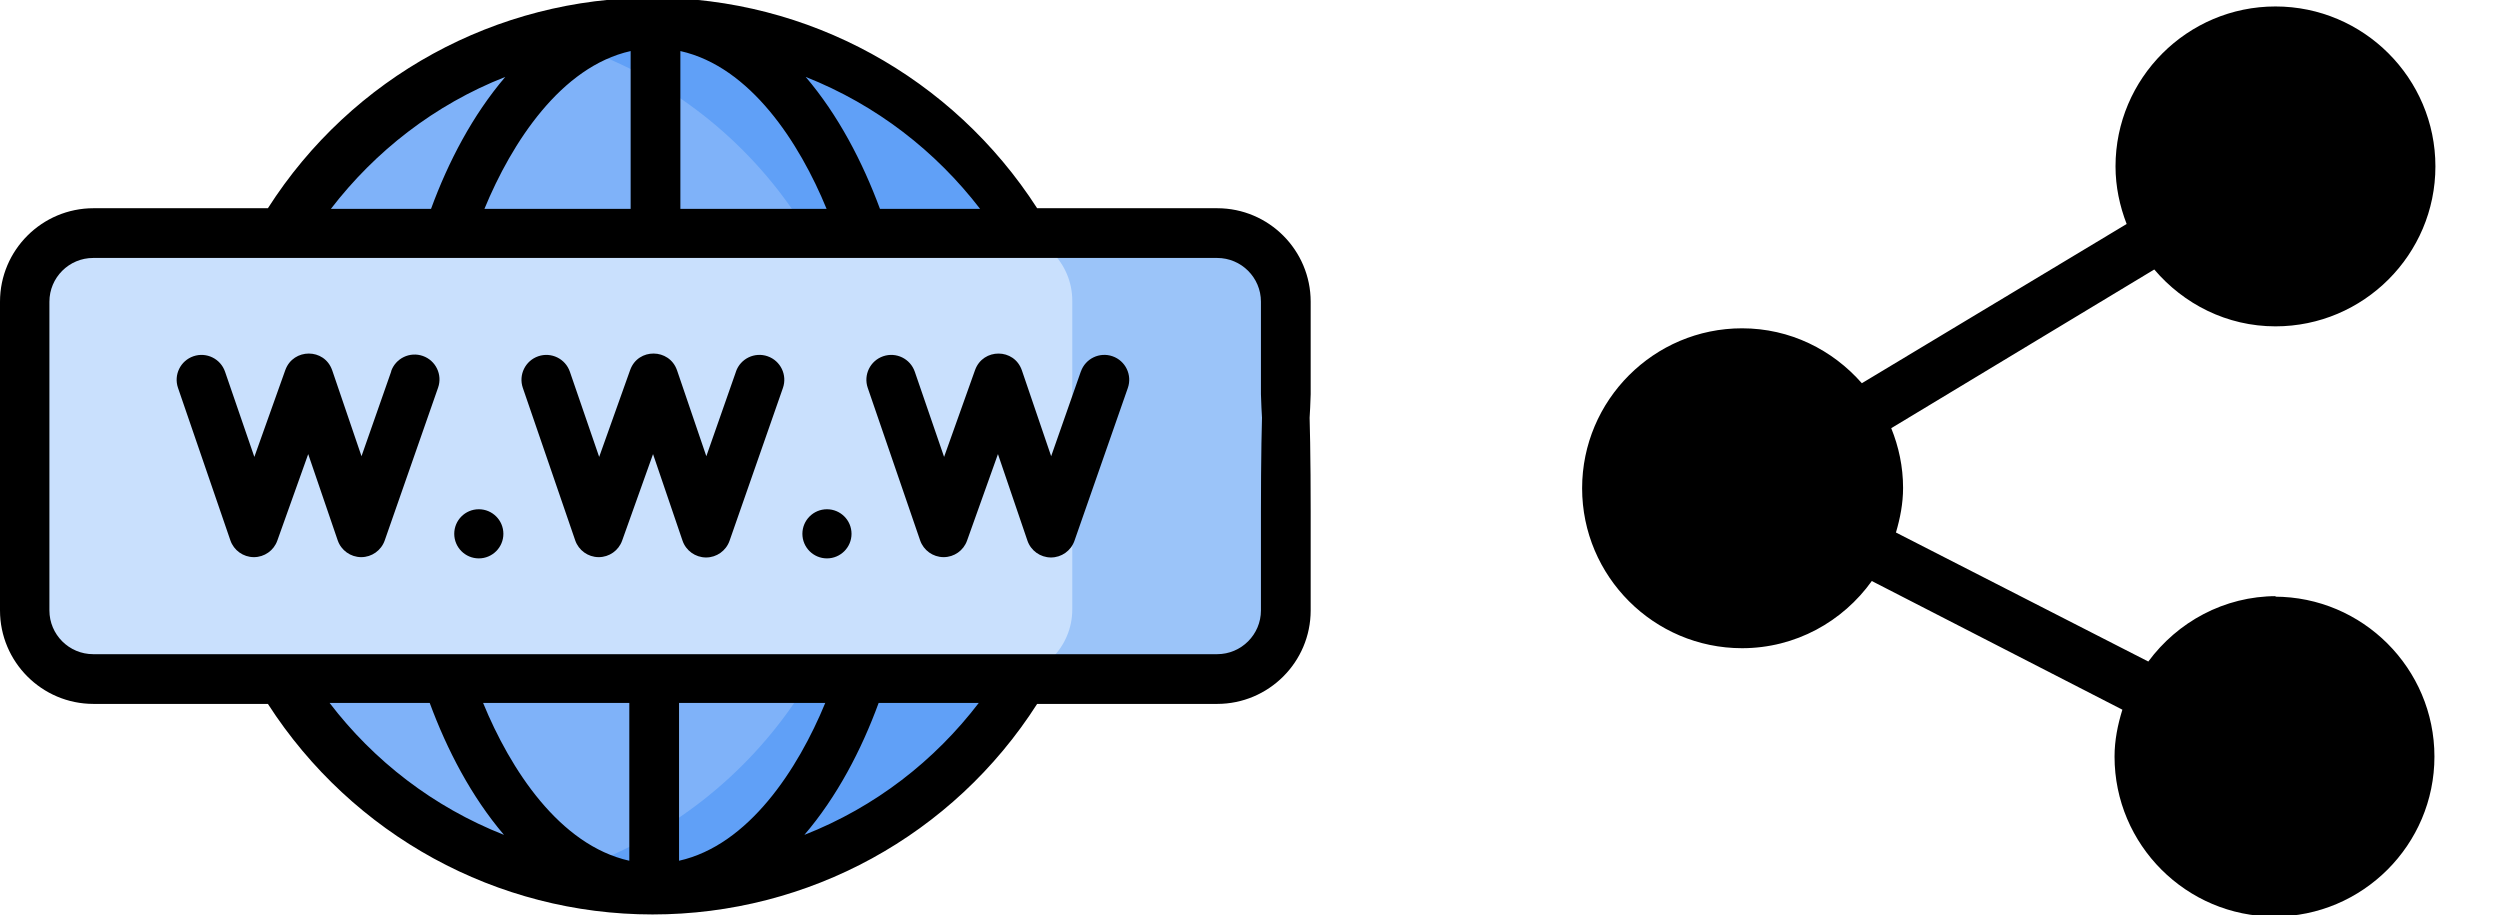 <svg width="754" height="276" enable-background="new 0 0 512 512" version="1.1" viewBox="0 0 754 276" xmlns="http://www.w3.org/2000/svg">
 <circle cx="197" cy="138" r="131" fill="#7fb2f9"/>
 <path d="m197 7c-11.3 0-22.2 1.43-32.7 4.12 56.4 14.5 98 65.7 98 127s-41.7 112-98 127c10.4 2.69 21.4 4.12 32.7 4.12 72.2 0 131-58.5 131-131s-58.5-131-131-131z" fill="#60a0f7"/>
 <path d="m368 205h-339c-11.4 0-20.7-9.26-20.7-20.7v-93.1c0-11.4 9.26-20.7 20.7-20.7h339c11.4 0 20.7 9.26 20.7 20.7v93.1c0 11.4-9.26 20.7-20.7 20.7z" fill="#c9e0fd"/>
 <path d="m368 70h-65.3c11.4 0 20.7 9.26 20.7 20.7v93.1c0 11.4-9.26 20.7-20.7 20.7h65.3c11.4 0 20.7-9.26 20.7-20.7v-93.1c0-11.4-9.26-20.7-20.7-20.7z" fill="#9bc4f9"/>
 <path d="m137 161c0 4.09 3.32 7.41 7.41 7.41s7.41-3.32 7.41-7.41-3.32-7.41-7.41-7.41-7.41 3.32-7.41 7.41z"/>
 <path d="m242 161c0 4.09 3.32 7.41 7.41 7.41s7.41-3.32 7.41-7.41-3.32-7.41-7.41-7.41-7.41 3.32-7.41 7.41z"/>
 <path d="m118 112-8.97 25.6-8.83-25.9c-8e-3 -0.022-0.018-0.042-0.026-0.064-2.36-6.7-11.7-6.61-14.1-0.085-7e-3 0.018-0.016 0.035-0.022 0.054l-9.34 26.2-8.84-25.7c-1.35-3.92-5.61-6-9.53-4.66-3.92 1.35-6 5.61-4.66 9.53l15.8 46c1.04 3.01 3.86 5.04 7.05 5.06h0.042c3.17 0 6-1.99 7.06-4.98l9.32-26.1 8.89 26c1.03 3.02 3.87 5.06 7.07 5.08h0.031c3.18 0 6.02-2.01 7.08-5.02l16.1-46.1c1.37-3.91-0.688-8.19-4.6-9.56-3.91-1.37-8.19 0.688-9.56 4.6z"/>
 <path d="m222 112-8.97 25.6-8.83-25.9c-8e-3 -0.022-0.018-0.042-0.026-0.064-2.32-6.6-11.7-6.72-14.1-0.085-7e-3 0.018-0.016 0.035-0.022 0.054l-9.34 26.2-8.84-25.7c-1.35-3.92-5.61-6-9.53-4.66-3.92 1.35-6 5.61-4.66 9.53l15.8 46c1.04 3.01 3.86 5.04 7.05 5.06h0.043c3.17 0 6-1.99 7.06-4.98l9.32-26.1 8.89 26.1c1.03 3.02 3.87 5.06 7.07 5.08h0.031c3.18 0 6.02-2.01 7.08-5.02l16.1-46.1c1.37-3.91-0.688-8.19-4.6-9.56-3.9-1.37-8.19 0.688-9.56 4.6z"/>
 <path d="m326 112-8.97 25.6-8.83-25.9c-2.33-6.75-11.7-6.7-14.1-0.15-7e-3 0.018-0.016 0.035-0.022 0.054l-9.34 26.2-8.84-25.7c-1.35-3.92-5.61-6-9.53-4.66-3.92 1.35-6 5.61-4.66 9.53l15.8 46c1.04 3.01 3.86 5.04 7.05 5.06h0.043c3.17 0 6-1.99 7.06-4.98l9.32-26.1 8.89 26.1c1.03 3.02 3.87 5.06 7.07 5.08h0.031c3.18 0 6.02-2.01 7.08-5.02l16.1-46.1c1.37-3.91-0.688-8.19-4.6-9.56-3.91-1.37-8.19 0.688-9.56 4.6z"/>
 <path d="m0 91v93.1c0 15.5 12.6 28.2 28.2 28.2h52.6c25.5 39.6 69.1 63.5 116 63.5 47.1 0 90.7-23.9 116-63.5h54.3c15.5 0 28.2-12.6 28.2-28.2v-29.9c0-61.9-3.36-66.8-7.5-66.8s-7.5 5.08-7.5 66.8v29.9c0 7.27-5.91 13.2-13.2 13.2h-339c-7.27 0-13.2-5.91-13.2-13.2v-93.1c0-7.27 5.91-13.2 13.2-13.2h339c7.27 0 13.2 5.91 13.2 13.2v27.9c0 4.14 3.36 66.2 7.5 66.2s7.5-62 7.5-66.2v-27.9c0-15.5-12.6-28.2-28.2-28.2h-54.3c-25.5-39.6-69.1-63.5-116-63.5-47.1 0-90.7 23.9-116 63.5h-52.6c-15.5 0-28.2 12.6-28.2 28.2zm265 121h30.2c-13.3 17.4-31.2 31.4-52.6 39.8 9.84-11.5 17.2-25.6 22.4-39.8zm-60.2 0h44.1c-8.23 20-23.1 42.9-44.1 47.6zm-15 0v47.6c-21.1-4.72-35.9-27.6-44.1-47.6zm-60.2 0c5.24 14.2 12.6 28.3 22.4 39.8-21.4-8.45-39.3-22.4-52.6-39.8zm166-149h-30.2c-5.26-14.2-12.6-28.3-22.4-39.8 21.4 8.47 39.3 22.5 52.6 39.8zm-90.4-47.6c21.1 4.72 35.9 27.6 44.1 47.6h-44.1zm-15 0v47.6h-44.1c8.23-20 23.1-42.9 44.1-47.6zm-37.8 7.79c-9.83 11.5-17.2 25.6-22.4 39.8h-30.2c13.3-17.3 31.2-31.4 52.6-39.8z"/>
 <g transform="matrix(.536 0 0 .536 445 1.84)">
  <g transform="translate(44.8)">
   <path d="m406 332c-29.6 0-55.8 14.6-72.2 36.8l-142-72.6c2.36-8.03 4.01-16.3 4.01-25.1 0-11.9-2.44-23.2-6.66-33.6l148-89.3c16.5 19.4 40.8 32 68.2 32 49.6 0 90-40.4 90-90s-40.4-90-90-90-90 40.4-90 90c0 11.4 2.36 22.3 6.26 32.4l-149 89.6c-16.5-18.8-40.4-30.9-67.4-30.9-49.6 0-90 40.4-90 90s40.4 90 90 90c30.1 0 56.7-15 73-37.8l141 72.4c-2.6 8.41-4.41 17.2-4.41 26.4 0 49.6 40.4 90 90 90s90-40.4 90-90-40.4-90-90-90z"/>
  </g>
 </g>
</svg>

